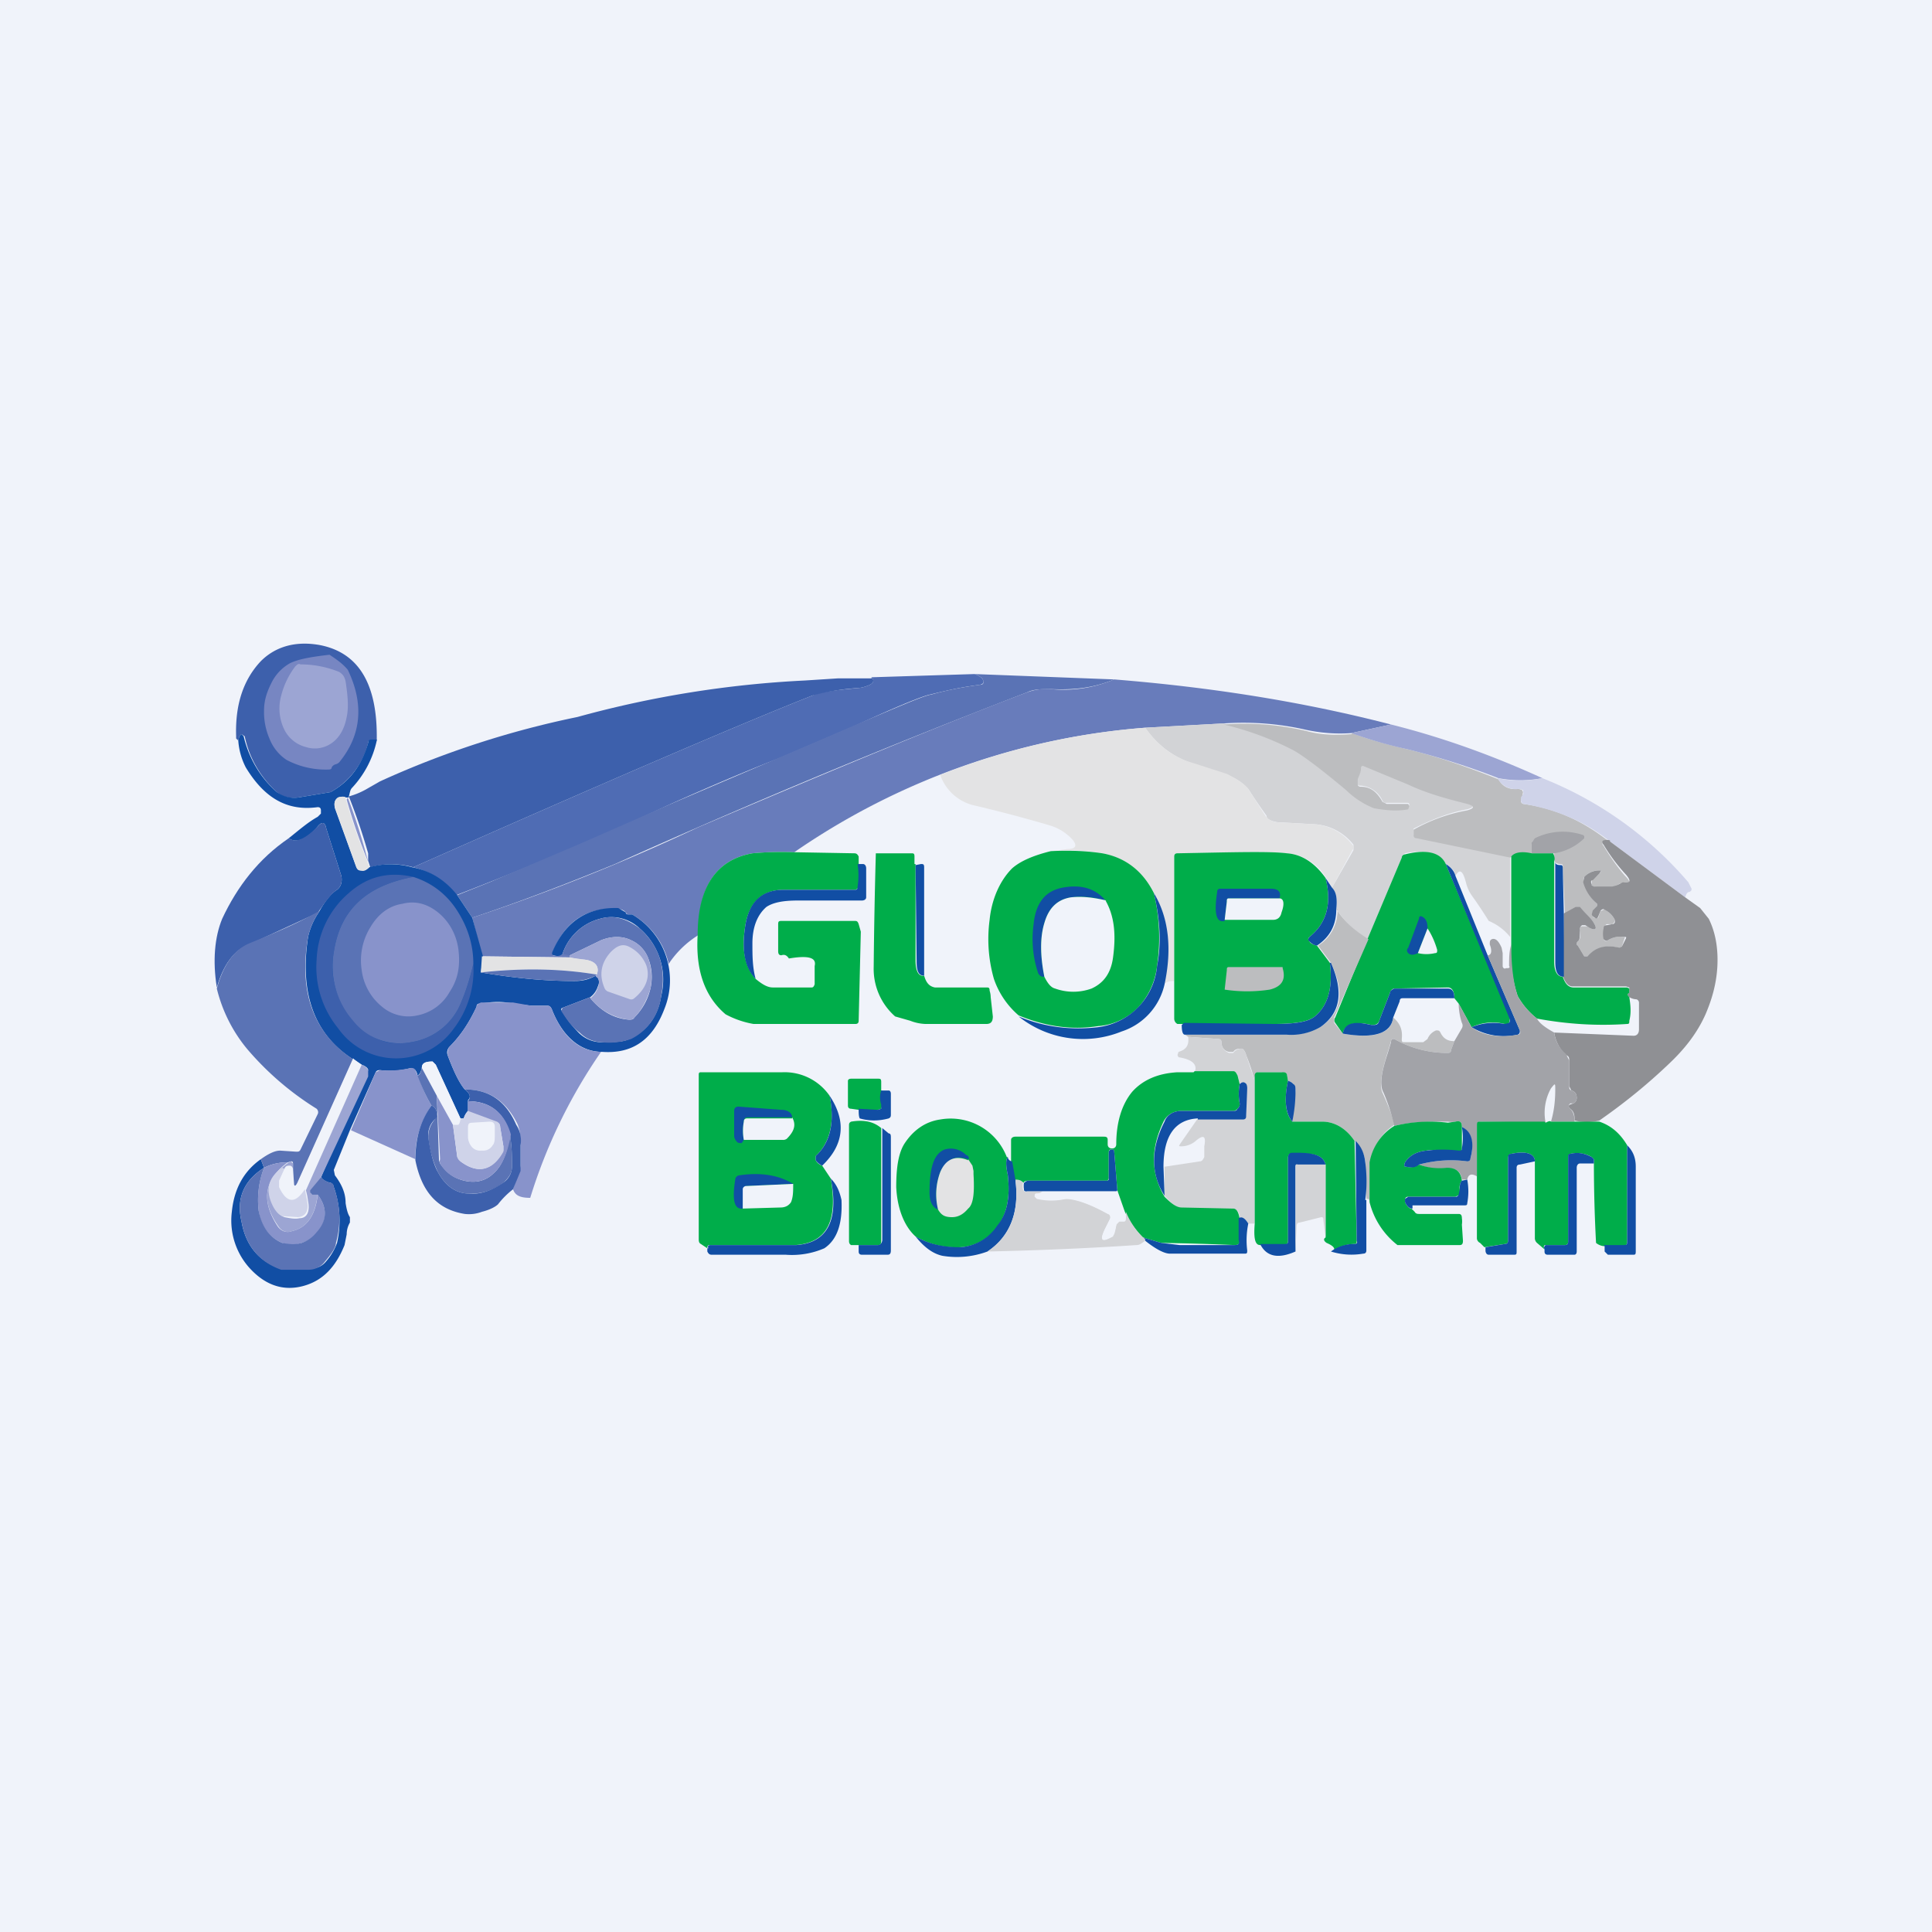 <!-- by TradingView --><svg width="18" height="18" viewBox="0 0 18 18" xmlns="http://www.w3.org/2000/svg"><path fill="#F0F3FA" d="M0 0h18v18H0z"/><path d="M3.51 6.9h-.05c-.02 0-.03 0-.03.02a.72.72 0 0 1-.35.46l-.3.05c-.08.01-.14 0-.2-.05a.96.96 0 0 1-.3-.52l-.03-.02-.02.02-.01.04-.02-.02v-.02c-.01-.3.07-.53.23-.7.14-.14.33-.19.55-.15.36.07.54.36.53.89Z" fill="#3D60AC"/><path d="M3.07 6.1c.06.04.12.08.17.14.15.31.13.6-.07.85a.07.07 0 0 1-.04.03.06.06 0 0 0-.04.03c0 .02-.02.02-.04.02a.78.78 0 0 1-.38-.09.42.42 0 0 1-.16-.2.62.62 0 0 1-.05-.26c0-.1.03-.18.07-.26.04-.08.1-.14.17-.18.08-.04.2-.06.37-.08Z" fill="#7786C2"/><path d="M3.22 6.35c.02.13.03.24.01.33-.02.11-.07.2-.15.25a.27.27 0 0 1-.23.03.31.31 0 0 1-.2-.16.45.45 0 0 1-.03-.32.76.76 0 0 1 .13-.27c.02-.02.03-.03.05-.02.14 0 .26.03.36.07.03.02.05.04.06.09Z" fill="#9CA5D3"/><path d="M9.08 6.28a.2.2 0 0 1 .07.04c.02.03.02.05-.02.06-.16.02-.3.05-.46.09-.06.01-.29.1-.7.29l-.7.3c-.21.08-.55.22-1.02.43a31.43 31.43 0 0 1-2 .85.72.72 0 0 0-.4-.26c1.87-.83 3.11-1.36 3.72-1.6.06-.03.2-.05.43-.07a.3.3 0 0 0 .08-.02c.06-.02.07-.05.04-.08l.96-.03Z" fill="#4F6CB4"/><path d="M10.38 6.33c-.19.08-.38.1-.59.09-.08 0-.16 0-.22.03a74.87 74.87 0 0 0-3.84 1.6c-.44.18-.88.35-1.33.5l-.14-.21.3-.12.87-.37.82-.36 1.03-.44.7-.3c.4-.17.63-.27.7-.28.14-.04.3-.07.45-.09.04 0 .04-.03.02-.06a.2.2 0 0 0-.07-.04l1.3.05Z" fill="#5A73B5"/><path d="M8.12 6.31c.03.03.02.06-.04.08a.3.3 0 0 1-.08.02 2.1 2.1 0 0 0-.43.07c-.61.24-1.85.77-3.72 1.6a.74.74 0 0 0-.4 0l-.02-.06v-.07a5.6 5.6 0 0 0-.18-.53.7.7 0 0 0 .15-.06l.14-.08a8.6 8.6 0 0 1 1.84-.6 9.74 9.74 0 0 1 2.12-.34l.31-.02h.31Z" fill="#3D60AC"/><path d="m12.96 6.75-.37.08c-.14.01-.28 0-.42-.03a2.63 2.63 0 0 0-.77-.06l-.73.04A6.65 6.65 0 0 0 7.4 7.94a3 3 0 0 0-.39.01c-.34.06-.51.32-.5.76a.9.9 0 0 0-.28.27.71.71 0 0 0-.34-.46h-.02c-.02 0-.03 0-.04-.02a.09.09 0 0 0-.07-.03c-.28-.02-.49.1-.61.4v.03c.04.01.06 0 .09-.01h.07v.03l-.82-.01-.09-.36a18.8 18.8 0 0 0 2.1-.84c1.36-.58 2.38-1 3.07-1.26a.52.52 0 0 1 .22-.03c.2.02.4-.01.59-.09.87.07 1.73.2 2.58.42Z" fill="#687CBB"/><path d="M11.4 6.74c.29.08.5.16.65.24.09.05.25.18.49.37.1.1.2.15.26.17.1.02.21.03.32 0l.01-.02c0-.01 0-.02-.02-.02h-.2s-.02 0-.03-.02a.24.24 0 0 0-.2-.14c-.02 0-.03 0-.03-.02v-.05a.26.26 0 0 0 .03-.1c0-.02 0-.03.03-.02l.4.17c.18.07.36.13.56.18.07.02.07.04 0 .06-.17.03-.34.1-.5.18v.05c0 .02.01.02.03.03l.87.18v.75a.5.5 0 0 0-.2-.15 4.21 4.21 0 0 0-.16-.24.36.36 0 0 1-.05-.11c-.03-.12-.06-.14-.1-.07 0-.04-.04-.08-.09-.11-.05-.1-.18-.14-.38-.1-.01.01-.03.02-.03.04l-.32.76a.96.96 0 0 1-.29-.28c.01-.1 0-.16-.04-.2l.2-.35v-.05a.5.5 0 0 0-.35-.19l-.36-.02c-.06-.01-.1-.03-.1-.06a4.83 4.83 0 0 1-.17-.25.48.48 0 0 0-.2-.13l-.3-.1a.86.86 0 0 1-.46-.34l.73-.04Z" fill="#D2D3D6"/><path d="M12.6 6.83c.12.05.3.1.51.15.21.05.5.14.85.28.04.07.1.1.19.09l.03.01.01.02-.01.05-.01.02c0 .02 0 .03.02.04.3.04.56.16.8.35a.1.1 0 0 0-.04 0c-.02 0-.03.02-.01.04.06.1.13.2.2.28.06.06.05.08-.02.07-.02 0-.04 0-.06.03a.06.06 0 0 1-.04.02 1.55 1.55 0 0 1-.18-.02l-.01-.01V8.2a.48.48 0 0 0 .07-.06c.02-.02.02-.03 0-.03-.06 0-.1.02-.14.06a.05.05 0 0 0 0 .05.4.4 0 0 0 .12.2v.02l-.04.04v.04c0 .02 0 .03.02.03h.03l.02-.06.04-.02c.03.02.06.04.09.09.01.02 0 .04-.02.05h-.05c-.02.01-.03.03-.03.05v.09c.01.02.02.02.04.01.05-.03.1-.04.16-.03.01 0 .01 0 0 0l-.03.09c0 .01-.02.02-.03.01-.12-.03-.21 0-.29.08h-.03l-.06-.1c-.02-.01-.01-.03 0-.04.02-.01.03-.05.02-.1 0-.02 0-.04.02-.04h.03c.03 0 .04.01.05.02.05.02.06 0 .03-.05a.96.96 0 0 0-.13-.14h-.04l-.1.05-.02-.43c0-.02 0-.03-.02-.03-.04 0-.06-.02-.06-.04v-.07c.1-.02.2-.06.28-.14V7.8l-.01-.01a.61.61 0 0 0-.45.03c-.02.01-.03.03-.03.05v.09c-.1-.02-.16 0-.2.03l-.87-.18c-.02 0-.03-.01-.03-.03v-.05c.16-.09.33-.15.5-.18.07-.02.07-.04 0-.06-.2-.05-.38-.1-.55-.18l-.41-.17c-.02-.01-.03 0-.03.02 0 .04-.02.07-.03.1v.05c0 .01.01.02.03.02.09 0 .15.05.2.14l.04.02h.2l.01.02-.01.03c-.1.02-.21.01-.32-.01a.79.79 0 0 1-.26-.17c-.24-.2-.4-.32-.49-.37a2.81 2.81 0 0 0-.65-.24c.26-.02.51 0 .77.06.14.04.28.04.42.03Z" fill="#BCBDBF"/><path d="M14.37 7.25a1.1 1.1 0 0 1-.41 0 6.94 6.94 0 0 0-.85-.27 4 4 0 0 1-.52-.15l.37-.08c.48.12.95.29 1.41.5Z" fill="#9CA5D3"/><path d="M10.67 6.78c.12.17.27.28.45.33l.31.1c.08.04.15.08.2.14l.14.22.02.03c.02.03.05.05.1.06l.37.02a.5.5 0 0 1 .34.19c.01.01.02.03 0 .05l-.19.35-.06-.1a.47.47 0 0 0-.36-.22c-.16-.02-.5-.01-1.02 0-.02 0-.03.01-.03.03v1.16c-.03 0-.06 0-.1.03.08-.33.05-.62-.09-.85a.67.67 0 0 0-.48-.37 1.75 1.75 0 0 0-.48-.02l.16-.02c.08 0 .09-.04.03-.1a.46.46 0 0 0-.2-.12 12.9 12.9 0 0 0-.72-.19.44.44 0 0 1-.3-.28c.61-.24 1.25-.39 1.91-.44Z" fill="#E3E3E4"/><path d="M3.51 6.9a.93.93 0 0 1-.23.44c-.02.02-.02.05-.03.08v.01h-.03c-.01-.01-.04-.01-.07 0-.03.02-.04.05-.03.1l.2.55c.01.02.02.03.04.03.03 0 .05 0 .08-.03a.74.74 0 0 1 .4 0c.16.03.3.11.42.26l.14.21.1.36-.02.15c.3.05.58.08.87.08.07 0 .13-.01.2-.05.03.02.04.06.02.1a.2.2 0 0 1-.07.1l-.26.1c-.01 0-.02.02 0 .03.04.08.1.15.15.2a.3.3 0 0 0 .2.09c.14 0 .23 0 .29-.04.15-.07.25-.2.28-.39a.63.63 0 0 0-.2-.63.38.38 0 0 0-.37-.09.5.5 0 0 0-.35.33c-.03.02-.05.02-.08.01-.02 0-.02-.02-.01-.04.12-.28.33-.41.61-.4l.07.04c0 .02.02.02.03.02h.03a.71.71 0 0 1 .3.88c-.11.29-.3.42-.58.4-.2 0-.37-.14-.47-.4-.01-.02-.02-.03-.04-.03h-.15l-.17-.02c-.09-.02-.19-.02-.3 0-.02 0-.04 0-.04.03-.07.15-.15.27-.25.37-.02.02-.03.05-.02.08.06.16.11.26.16.32.05.04.06.07.03.1v.1a.18.18 0 0 0-.04.07h-.03l-.23-.5-.03-.03c-.06 0-.1.01-.1.06-.01.04-.02.06-.04.07a.11.11 0 0 0-.02-.05l-.04-.02a.75.75 0 0 1-.29.02c-.01 0-.03 0-.04.02l-.24.54-.15.37.01.05c.06.08.1.16.1.26.01.06.02.1.04.13v.05a.22.22 0 0 0-.03.11l-.02.1c-.08.2-.2.33-.38.38-.18.05-.34 0-.48-.14a.66.66 0 0 1-.19-.55c.02-.2.1-.37.27-.49l.03.08c-.19.12-.26.29-.21.5.04.23.17.38.37.44h.26c.07 0 .12-.02.16-.07a.54.54 0 0 0 .1-.17.94.94 0 0 0-.03-.52.05.05 0 0 0-.03-.04.16.16 0 0 1-.09-.05 58.97 58.97 0 0 1 .44-1c0-.02-.03-.04-.06-.05l-.08-.05c-.36-.23-.5-.61-.42-1.14a.66.66 0 0 1 .1-.23c.06-.11.12-.18.17-.21.04-.03.05-.08.04-.13l-.14-.44c-.01-.06-.04-.07-.08-.02-.1.12-.2.16-.27.11.1-.08.18-.15.27-.2l.03-.03v-.03c0-.02-.01-.03-.03-.03-.29.04-.5-.09-.67-.37a.64.64 0 0 1-.07-.25l.01-.04.02-.02.02.02c.05.21.16.39.31.52.06.04.12.06.2.05l.3-.05c.18-.1.29-.25.35-.46 0-.02.01-.03.03-.03h.05Z" fill="#114EA4"/><path d="M14.37 7.25a3.47 3.47 0 0 1 1.36.97l.03.06c0 .01 0 .02-.02.03-.02 0-.03.02-.04.05l-.7-.52c-.25-.2-.52-.3-.8-.35-.02 0-.03-.02-.03-.04v-.02c.02-.03.03-.04.02-.05v-.02l-.04-.01c-.08.01-.15-.02-.2-.1.14.03.28.03.42 0Z" fill="#CFD3E9"/><path d="M3.22 7.44a5.3 5.3 0 0 0 .2.58l.02.06c-.03.03-.05.04-.08.03-.02 0-.03-.01-.04-.03l-.2-.56c-.01-.04 0-.07.03-.09.03-.01.06-.01.07 0Z" fill="#E3E3E4"/><path d="M3.24 7.43a5.6 5.6 0 0 1 .19.6 5.3 5.3 0 0 1-.2-.58l.01-.02Z" fill="#8893CB"/><path d="m2.97 8.5-.65.3c-.14.05-.24.19-.3.4-.04-.25-.02-.47.05-.64.14-.3.34-.56.62-.75.07.05.16 0 .27-.11.04-.05.07-.04.08.02l.14.44c.01.05 0 .1-.04.13-.05.03-.1.1-.17.2Z" fill="#3D60AC"/><path d="M14.48 7.95h-.21v-.1l.03-.04c.14-.07.3-.08.45-.03l.01.01v.02a.51.51 0 0 1-.28.14Z" fill="#A2A3A8"/><path d="m15 7.84.7.52.14.1.08.1c.06.12.09.27.08.45-.01.16-.05.3-.11.44-.08.18-.2.33-.35.47-.2.19-.41.36-.64.52a.48.48 0 0 1-.23 0c0-.04 0-.08-.04-.11-.02-.02-.02-.03 0-.04l.03-.01c.02-.01.03-.03.03-.05 0-.03-.01-.06-.05-.07l-.02-.04v-.24c0-.02 0-.04-.03-.05a.36.36 0 0 1-.11-.21l.74.03c.03 0 .05-.02.05-.06v-.25c0-.01-.01-.03-.03-.03a.13.13 0 0 1-.06-.02c-.02-.02-.02-.03 0-.04V9.2l-.03-.01h-.5c-.04 0-.07-.04-.09-.1l.01-.58.11-.06h.04c.05.06.1.1.13.15.03.05.02.07-.03.05l-.05-.03h-.03a.04.04 0 0 0-.02.04c0 .06 0 .1-.02.11-.01.01-.02.03 0 .04l.06.1h.03c.08-.09.17-.11.3-.08l.02-.01.04-.08v-.01c-.07-.01-.12 0-.17.03-.02.01-.03 0-.04-.01a.24.24 0 0 1 0-.1c0-.01 0-.03.03-.03l.05-.01c.03 0 .03-.03.02-.05-.03-.05-.06-.07-.1-.09 0 0-.02 0-.03.02l-.02.05c-.01.02-.02.02-.03.01a.05.05 0 0 1-.03-.03l.01-.04.04-.04v-.02a.4.4 0 0 1-.13-.2l.01-.05a.19.19 0 0 1 .14-.06c.02 0 .02 0 0 .03l-.06.06c-.02 0-.02.02-.01.04v.01l.02.01h.17l.04-.01.06-.03c.07.01.08-.01.03-.07a1.65 1.65 0 0 1-.21-.28c-.02-.02-.01-.04 0-.04a.1.1 0 0 1 .06 0Z" fill="#8F9094"/><path d="m7.4 7.94.56.01c.02 0 .03.01.04.03v.28c-.01.02-.02.03-.04.03H7.3c-.2 0-.33.12-.36.36-.03.2 0 .36.1.47.06.05.11.08.16.08h.36c.01 0 .02 0 .03-.03V9c.02-.08-.06-.1-.24-.07-.02-.03-.04-.04-.07-.03-.02 0-.03-.01-.03-.04v-.24c0-.03 0-.04.03-.04h.68c.02 0 .03 0 .04.03l.02.07-.02.83c0 .02-.01.03-.03.03h-.95a.86.86 0 0 1-.26-.09c-.2-.17-.28-.42-.26-.74 0-.44.17-.7.51-.76a3 3 0 0 1 .39-.01ZM9.79 7.93c.19-.01.35 0 .48.02.22.04.38.17.48.37.06.25.06.48.03.68a.68.68 0 0 1-.18.39c-.1.1-.23.16-.37.17-.25.04-.5 0-.74-.1a.78.78 0 0 1-.23-.34 1.35 1.35 0 0 1-.04-.55c.02-.2.1-.37.21-.48.08-.07.2-.12.36-.16ZM8.53 8.05v.9c0 .1.03.15.08.14.02.07.05.1.1.11h.48c.02 0 .03 0 .03.03a.2.2 0 0 1 .01.06l.02.18c0 .05-.02.07-.06.07h-.57a.43.43 0 0 1-.14-.03l-.14-.04a.59.59 0 0 1-.2-.46 57.28 57.28 0 0 1 .02-1.06h.33c.02 0 .03 0 .03.03v.07ZM12.35 8.18c.06.24.01.42-.15.55-.01.01-.02.02 0 .04.01.02.03.03.07.04l.12.16c.03.24-.02.4-.14.5-.06.05-.19.07-.38.07a84.98 84.98 0 0 1-.9 0c-.02-.01-.03-.03-.03-.05V7.98c0-.02.01-.03.03-.03.52-.01.86-.02 1.02 0 .14.01.26.09.36.23ZM13.47 8.05l.6 1.43-.01.05c-.01.01-.02.02-.04.01a.47.47 0 0 0-.31.03l-.12-.22-.04-.05c0-.06-.02-.1-.06-.1l-.5.01a.05.05 0 0 0-.04.04l-.1.26c-.01.03-.03.04-.07.04-.16-.04-.25-.01-.27.08l-.07-.1a.04.04 0 0 1 0-.05l.3-.73.32-.76c0-.02.02-.03.03-.03.2-.05.33-.02.38.09ZM14.27 7.95h.2c.01.02.02.05.01.07v.94c0 .09.03.14.08.14.02.06.05.1.1.1h.5l.02.01v.04c-.02.01-.02.02 0 .04.01.07.02.14 0 .22 0 .02 0 .03-.02.03-.29.02-.57 0-.84-.05a.7.7 0 0 1-.18-.21 1.23 1.23 0 0 1-.06-.48V7.98c.03-.04.1-.05.19-.03Z" fill="#00AD4A"/><path d="M14.57 8.52v.58c-.06 0-.08-.05-.08-.14v-.94c0 .02 0 .04.05.04.01 0 .02 0 .02.03l.01.43ZM8 8.05h.04c.02 0 .03.02.03.04v.27c0 .02-.02.03-.04.03h-.6c-.14 0-.23.02-.29.06-.08.07-.13.18-.13.34 0 .11 0 .22.03.33-.1-.1-.13-.26-.1-.47.03-.24.15-.36.36-.36h.66c.02 0 .03 0 .03-.03a.69.69 0 0 0 0-.21ZM8.61 9.09c-.05 0-.07-.04-.07-.13l-.01-.9.05-.01c.02 0 .03 0 .03.03v1ZM13.56 8.16l.3.74.3.7c0 .02 0 .03-.02.04a.59.59 0 0 1-.43-.07c.1-.04.2-.05.31-.03l.04-.01a.05.05 0 0 0 0-.05l-.59-1.43c.05.03.08.07.09.11Z" fill="#114EA4"/><path d="M3.85 8.17c-.43.08-.68.3-.74.7-.04.23.02.44.18.63.15.18.32.25.54.21a.6.6 0 0 0 .47-.38c.03-.07.07-.18.11-.35a.9.9 0 0 1-.18.6.66.66 0 0 1-1.08 0 .9.9 0 0 1-.2-.64.86.86 0 0 1 .3-.62c.18-.16.38-.2.6-.15Z" fill="#3D60AC"/><path d="M3.85 8.17c.16.05.3.15.4.3.1.15.16.32.16.51-.04.17-.08.28-.11.35a.6.6 0 0 1-.47.38.55.55 0 0 1-.54-.2.77.77 0 0 1-.18-.64c.06-.4.31-.62.74-.7Z" fill="#5A73B5"/><path d="M12.41 8.27c.04.04.05.1.04.2 0 .15-.06.26-.18.34a.11.11 0 0 1-.07-.04c-.02-.01-.01-.03 0-.04.16-.13.21-.31.15-.55l.06.09ZM10.3 8.39a.78.78 0 0 0-.32-.03c-.13.02-.21.1-.25.24-.04.13-.04.3 0 .5h-.02a.06.06 0 0 1-.04-.04 1 1 0 0 1-.04-.45c.02-.2.11-.31.27-.34.16-.03.3 0 .4.12ZM11.92 8.37h-.47c-.01 0-.02 0-.02.03l-.02.18c-.08.02-.1-.07-.07-.27 0-.02.01-.03.03-.03h.47c.07 0 .1.03.08.09ZM10.75 8.32c.14.23.17.52.1.85a.6.6 0 0 1-.4.44.96.96 0 0 1-.96-.14c.24.1.49.13.74.1a.63.63 0 0 0 .55-.57c.04-.2.03-.43-.03-.68Z" fill="#114EA4"/><path d="M10.3 8.39c.08.14.1.31.07.53-.02.15-.09.24-.2.29a.5.5 0 0 1-.34 0c-.04-.01-.07-.05-.1-.11-.04-.2-.04-.37 0-.5.04-.14.12-.22.25-.24.1-.01.2 0 .33.03ZM11.92 8.37c.04 0 .05.05.02.13-.01.05-.04.07-.08.07h-.45l.02-.17c0-.02 0-.03.02-.03h.47Z" fill="#F0F3FA"/><path d="M3.56 9.38a.52.52 0 0 1-.19-.34.59.59 0 0 1 .08-.4c.07-.12.17-.2.3-.22.12-.03.23 0 .33.08s.17.2.19.34c.02.15 0 .28-.08.4a.44.44 0 0 1-.3.22.38.38 0 0 1-.33-.08Z" fill="#8893CB"/><path d="M12.45 8.47c.07.11.17.2.3.28l-.32.73v.05l.08.1c.3.05.45 0 .47-.15.06.05.09.11.08.2 0 .02 0 .03.02.03h.18l.04-.03a.14.14 0 0 1 .08-.08c.02 0 .03 0 .04.02.03.06.07.08.13.08l-.03.08c0 .02-.01.03-.03.03a1 1 0 0 1-.5-.13c-.02 0-.03 0-.03.02l-.03.1c-.06.19-.08.31-.05.38.06.13.1.24.11.3a.5.5 0 0 0-.22.35v.37l-.02-.03h-.02l-.01-.35a.32.32 0 0 0-.1-.19c-.08-.12-.19-.18-.3-.18h-.28l.03-.29c0-.03 0-.05-.02-.06a.1.1 0 0 0-.05-.03l-.01-.06-.05-.02h-.23l-.02.04v.04a1.85 1.85 0 0 0-.08-.24c-.01-.04-.03-.06-.04-.06-.03 0-.06 0-.08.03h-.04c-.05-.01-.07-.05-.07-.09 0-.02-.01-.03-.03-.03l-.28-.02-.03-.02H12c.13 0 .23-.03.3-.07.2-.13.23-.33.1-.6l-.12-.16a.38.38 0 0 0 .18-.34Z" fill="#BCBDBF"/><path d="M2.97 8.5a.66.66 0 0 0-.1.23c-.09.53.06.9.42 1.14l-.52 1.16c-.02.04-.03.03-.03 0l-.01-.13v-.06c0-.02-.01-.02-.02-.02l-.03.01a.46.46 0 0 0-.22.05l-.03-.08c.07-.05.13-.08.18-.08l.15.01c.02 0 .03 0 .04-.02l.16-.33c.01-.02 0-.04-.01-.05a2.76 2.76 0 0 1-.65-.56 1.4 1.4 0 0 1-.28-.56c.06-.22.16-.36.3-.42.22-.09.44-.18.65-.3ZM5.5 9.3c.1.12.22.19.36.2.02 0 .04 0 .05-.02a.56.56 0 0 0 .15-.27.48.48 0 0 0-.02-.28.3.3 0 0 0-.16-.17c-.08-.04-.18-.04-.28 0l-.29.14-.07-.01a.5.5 0 0 1 .35-.33c.13-.04.25 0 .37.09.18.16.25.37.2.63a.51.51 0 0 1-.28.4.64.64 0 0 1-.28.03.3.3 0 0 1-.2-.09c-.07-.05-.12-.12-.17-.2l.01-.03.26-.1Z" fill="#5A73B5"/><path d="m13.3 8.65-.09.23c-.04.02-.07.02-.09 0-.01-.01-.02-.03 0-.05l.1-.27c0-.02.01-.03.03-.02.04.02.05.06.05.11Z" fill="#114EA4"/><path d="M13.3 8.65c.04.06.07.13.09.2 0 .02 0 .03-.02.03a.35.35 0 0 1-.16 0l.09-.23Z" fill="#F0F3FA"/><path d="M5.5 9.3a.2.2 0 0 0 .07-.1c.02-.05.01-.09-.02-.1l.01-.02c.03-.08-.02-.13-.12-.14a.59.59 0 0 1-.13-.02V8.9l.29-.14c.1-.04.2-.04.28 0 .07.03.13.09.16.17.03.09.04.18.02.28-.03.1-.08.2-.15.27a.05.05 0 0 1-.05.02.54.54 0 0 1-.36-.2Z" fill="#9CA5D3"/><path d="M14.08 8.8c0 .2.02.36.06.48a.7.7 0 0 0 .18.21c.02.04.07.08.16.13.01.08.05.15.11.2l.03.06v.24c0 .02 0 .03.02.04.04.01.05.04.05.07 0 .02-.01.04-.03.05h-.03c-.02.02-.02.03 0 .05.03.03.04.07.04.12h-.22c.03-.1.04-.2.04-.3 0-.06 0-.06-.04-.01a.47.47 0 0 0-.05.32l-.6-.01c-.03 0-.04.01-.04.04v.47c-.05-.03-.08-.02-.09.03h-.05c-.01-.08-.06-.11-.14-.1a.56.56 0 0 1-.26-.04c.15-.04.3-.05.45-.03.02 0 .03-.01.03-.03.04-.15 0-.25-.08-.29 0-.05-.02-.06-.06-.05a.22.22 0 0 1-.07 0c-.17 0-.34 0-.5.04a1.7 1.7 0 0 0-.1-.31c-.04-.07-.02-.19.04-.37l.03-.1c0-.03.01-.03.03-.03a1 1 0 0 0 .5.13c.02 0 .03-.01.03-.03l.03-.08.07-.12a.05.05 0 0 0 0-.05.61.61 0 0 1-.03-.18l.12.22c.11.08.26.1.43.07.02 0 .03-.02.02-.04l-.3-.7c.04 0 .04-.05.02-.1 0-.03 0-.04.02-.05.03-.01.06.01.09.08l.01.05V9c0 .02.02.03.03.02h.02c.01 0 .02-.01.01-.02 0-.07 0-.14.02-.2Z" fill="#A2A3A8"/><path d="M5.63 9.2c-.05-.12-.03-.23.06-.33.06-.06.11-.08.17-.05.08.04.13.1.16.17.04.11 0 .22-.11.31a.04.04 0 0 1-.04.01l-.2-.07a.06.06 0 0 1-.04-.04Z" fill="#CFD3E9"/><path d="m5.3 8.92.14.02c.1.01.15.06.12.14a3.78 3.78 0 0 0-1.08-.02l.01-.15.82.01Z" fill="#E3E3E4"/><path d="M12.4 8.97c.12.27.09.47-.1.6a.54.54 0 0 1-.31.07h-.95c-.02 0-.03-.03-.03-.09l.02-.02.84.01c.2 0 .32-.02.38-.07.12-.1.17-.26.14-.5Z" fill="#114EA4"/><path d="M11.95 9.02c.03.1 0 .17-.12.2a1.4 1.4 0 0 1-.42 0l.02-.18c0-.02 0-.03.02-.03h.5Z" fill="#BCBDBF"/><path d="m5.56 9.08-.01.01a.46.46 0 0 1-.2.05c-.29 0-.57-.03-.87-.08.36-.04.72-.04 1.08.02Z" fill="#5A73B5"/><path d="M13.55 9.3h-.48c-.01 0-.03 0-.03.03l-.06.15c-.02.15-.18.2-.47.15.02-.1.1-.12.27-.08.04 0 .06 0 .07-.04l.1-.26c0-.02.02-.03.04-.04h.5c.04 0 .06.03.06.09Z" fill="#114EA4"/><path d="M5.6 9.8a4.94 4.94 0 0 0-.66 1.36c-.09 0-.14-.02-.16-.08l.06-.17.01-.05v-.19c0-.06 0-.13-.03-.2-.11-.22-.27-.32-.49-.32-.05-.06-.1-.16-.16-.32 0-.03 0-.06.02-.08.1-.1.18-.22.25-.37 0-.02.02-.03.04-.04h.3l.17.03h.15c.02 0 .03.01.04.03.1.26.26.4.47.4Z" fill="#8893CB"/><path d="M11.69 10.07v1.33h-.06c-.03-.05-.06-.07-.08-.04 0-.07-.03-.1-.06-.1h-.48c-.05-.01-.1-.05-.16-.12v-.27l.33-.05c.02 0 .03-.02.04-.04v-.1c.02-.1-.01-.11-.08-.05a.21.21 0 0 1-.13.05c-.03 0-.03 0-.01-.03l.16-.23h.42c.02 0 .02 0 .03-.02a3.48 3.48 0 0 0 0-.31h-.06l-.02-.07c0-.02-.02-.03-.04-.03h-.36c.03-.07-.02-.12-.15-.14l-.01-.02.01-.03c.07-.02.1-.06.09-.14l.28.02c.02 0 .03.01.03.03 0 .04.02.08.07.1h.04c.02-.03.05-.04.08-.04.01 0 .03.02.04.06l.08.24Z" fill="#D2D3D6"/><path d="m3.3 9.87.07.05-.52 1.17c-.09.14-.17.13-.23-.02V11l.03-.12c.01-.02.03-.03.05-.03l.03.04v.13c.01.03.02.04.04 0l.52-1.16ZM4.29 10.41c0 .04 0 .06-.02.06 0 .02-.03.02-.05.01l-.15-.27-.14-.26c0-.05.04-.06.1-.06l.03.03.23.5Z" fill="#F0F3FA"/><path d="m3 10.97-.1.12v.03h.06c-.02.2-.1.32-.24.35-.05.02-.1 0-.13-.05-.16-.23-.13-.43.1-.59l.02-.01.02.02v.06c0-.03-.02-.04-.03-.04-.02 0-.04 0-.05.03-.13.08-.17.2-.1.33.02.07.05.1.1.12.05.01.1.02.14.01.07 0 .1-.06.08-.16a.63.63 0 0 0-.02-.1l.52-1.17c.03.01.05.03.06.05v.06l-.44.94Z" fill="#9CA5D3"/><path d="M3.9 10.02c.02.08.06.18.12.28a.83.83 0 0 0-.15.5l-.6-.27.23-.54.04-.02c.1.01.2 0 .29-.02.01 0 .03 0 .04.02l.02.05Z" fill="#8893CB"/><path d="m4.07 10.21.02.6.01.03c.05.07.1.12.19.15.12.04.23.02.31-.06.08-.07.13-.2.15-.36.02.11.02.21.02.3 0 .06-.03.1-.07.14a.48.48 0 0 1-.33.11c-.12 0-.22-.07-.29-.2a.95.95 0 0 1-.09-.33c0-.06.02-.11.06-.16a.07.07 0 0 0 .02-.05c0-.04-.02-.07-.05-.08-.06-.1-.1-.2-.13-.28.02 0 .03-.03.04-.07l.14.26Z" fill="#5A73B5"/><path d="M7.73 10.21c.05.25 0 .44-.13.56v.04c.01.02.03.04.06.05l.08.12c.07.4-.04.6-.33.62h-.79c-.02 0-.03 0-.03.03l-.06-.04c-.02-.01-.02-.03-.02-.05v-1.52c0-.02 0-.03.02-.03h.76a.51.51 0 0 1 .44.22ZM11.13 9.98h.36c.02 0 .03.02.04.04l.02.08a.46.46 0 0 0 0 .18c0 .02 0 .03-.02.05a.05.05 0 0 1-.04.02h-.48c-.08 0-.14.04-.17.1-.12.25-.12.48.01.7.06.06.11.1.16.1l.48.01c.03 0 .05.03.06.1a.67.67 0 0 0 0 .19c0 .04-.01.05-.05.05a22.55 22.55 0 0 0-.68-.02l-.17-.05a.82.82 0 0 1-.17-.24l-.07-.2-.03-.37-.01-.01h-.01c-.02 0-.03 0-.03.03v.24l-.01.02h-.75l-.03.01v.01C9.51 11 9.5 11 9.45 11l-.03-.17v-.21c0-.02.02-.03.04-.03h.82c.02 0 .04 0 .04.03v.04c0 .03.02.04.04.04.03 0 .04-.02.04-.04 0-.2.05-.37.15-.49.1-.11.24-.17.42-.18h.15ZM12 10.07c-.04.19-.02.31.04.38h.28c.11 0 .22.06.3.18l.02.93c0 .02 0 .03-.02.03a.36.36 0 0 0-.21.07c.04-.02.02-.05-.05-.08-.03-.02-.03-.04-.01-.05v-.68c-.02-.08-.1-.11-.26-.1h-.05c-.03 0-.04.01-.04.04v.77c0 .02-.01.04-.04.04h-.22c-.05 0-.06-.07-.05-.2v-1.37c0-.02 0-.03.02-.04h.23c.03 0 .04 0 .05.02l.01.06ZM8.22 10.16a.2.2 0 0 0 0 .13l-.01.04-.03.01H8l-.07-.01c-.02 0-.03-.01-.03-.03v-.23c0-.01.01-.02.03-.02h.25c.02 0 .03 0 .03.03v.08Z" fill="#00AD4A"/><path d="M12.04 10.45c-.06-.07-.08-.2-.04-.38a.1.1 0 0 1 .05.03c.02.01.02.03.02.06 0 .1-.01.19-.03.29ZM11.16 10.42c-.21.01-.32.16-.32.45l.01.27c-.13-.2-.13-.44 0-.69.02-.06.08-.1.16-.1h.48c.02 0 .03 0 .04-.02a.06.06 0 0 0 .02-.05.47.47 0 0 1 0-.18c.02-.02.04-.02.05-.01.01 0 .02.02.02.05l-.01.26c0 .02-.01.03-.03.03h-.42Z" fill="#114EA4"/><path d="M4.78 11.08a.78.78 0 0 0-.14.14c-.02.02-.07.05-.15.07a.34.34 0 0 1-.16.02c-.25-.04-.4-.2-.46-.5 0-.19.04-.36.15-.51.03.01.05.04.05.08 0 .02 0 .04-.02.05a.2.2 0 0 0-.06.16c.02.15.05.26.09.33.07.13.17.2.29.2.11.01.22-.03.33-.11a.18.18 0 0 0 .07-.14c0-.09 0-.19-.02-.3-.05-.2-.18-.31-.39-.31.03-.04.02-.07-.03-.11.22 0 .38.1.48.33.04.06.05.13.04.19V10.91l-.07.17Z" fill="#3D60AC"/><path d="m8 10.33.18.01.03-.01v-.04a.2.2 0 0 1 0-.13h.07c.01 0 .02.01.02.03v.19c0 .02 0 .03-.02.04-.11.03-.2.02-.27 0C8 10.4 8 10.37 8 10.32Z" fill="#114EA4"/><path d="m4.22 10.48.04.3.03.04c.16.12.3.09.4-.1v-.04l-.03-.18c0-.02-.01-.04-.03-.04l-.27-.1v-.1c.2 0 .34.1.4.31-.03.17-.08.29-.16.36-.08.08-.19.1-.31.06a.32.32 0 0 1-.19-.15.07.07 0 0 1 0-.04l-.03-.59.15.27Z" fill="#8893CB"/><path d="M7.73 10.21c.16.24.13.46-.07.65a.15.15 0 0 1-.06-.05v-.04c.13-.12.18-.3.13-.56ZM7.38 10.41h-.42c-.02 0-.03.02-.03.04a.46.46 0 0 0 0 .17l-.02.03c-.02 0-.04 0-.05-.02a.07.07 0 0 1-.02-.05v-.23c0-.02.01-.04.04-.04l.4.03c.06 0 .1.03.1.07Z" fill="#114EA4"/><path d="M4.22 10.48h.05c.01-.01.02-.03.02-.07v.02l.03-.01a.18.18 0 0 1 .04-.07l.27.1c.02.01.03.03.03.05l.03.18v.05c-.1.18-.24.21-.4.09a.06.06 0 0 1-.03-.05l-.04-.29Z" fill="#CFD3E9"/><path d="M9.39 10.78c-.02.02-.02.08 0 .17.02.19 0 .35-.1.48a.45.45 0 0 1-.34.19.75.75 0 0 1-.42-.1c-.1-.09-.17-.25-.18-.46 0-.18.02-.32.08-.41.08-.12.19-.2.33-.22a.56.56 0 0 1 .62.35Z" fill="#00AD4A"/><path d="M7.38 10.41c.04.07.02.13-.05.2a.06.06 0 0 1-.04.01h-.36a.46.46 0 0 1 0-.17c0-.02.01-.03.03-.03h.42ZM4.56 10.45c.03 0 .05.01.05.05v.07c0 .04 0 .08-.02.1a.1.1 0 0 1-.09.05h-.02a.1.1 0 0 1-.08-.03.15.15 0 0 1-.04-.1v-.07c0-.04 0-.06.04-.06l.16-.01Z" fill="#F0F3FA"/><path d="M8.21 10.51v1.04c0 .03 0 .05-.03.05h-.25c-.02-.01-.02-.03-.02-.04v-1.07c0-.02 0-.03.02-.04.12-.02.21 0 .28.06ZM13.62 10.5v.2c0 .02-.01.03-.03.03h-.05c-.11-.02-.2-.02-.25-.01-.1.01-.16.05-.2.11-.01.03-.01.04.01.04.05.01.09 0 .12-.02.08.03.17.04.26.03.08 0 .13.03.14.12a.1.1 0 0 0-.02.08v.05l-.04.02h-.44c-.01 0-.02 0-.03.02v.03c.02.04.04.06.06.06l.03.03c.01.02.03.02.04.02h.37c.02 0 .03.01.03.04a.2.2 0 0 1 0 .06l.01.15c0 .03-.01.04-.03.04h-.58a.73.73 0 0 1-.26-.4v-.37a.5.5 0 0 1 .23-.34c.16-.04.33-.05.5-.03l.07-.01c.04-.01.06 0 .06.05ZM14.4 10.46c.02-.01.04-.02.05-.01h.45c.12.04.2.12.26.22v.9c0 .02-.01.04-.04.04h-.18a.14.14 0 0 1-.07-.03 14.07 14.07 0 0 1-.02-.73v-.05l-.02-.02a.28.28 0 0 0-.2-.03c-.01 0-.02.01-.02.04v.78c0 .02-.01.03-.03.03h-.18c-.02 0-.02.02-.01.04l-.07-.06a.06.06 0 0 1-.02-.04v-.72c0-.07-.08-.1-.22-.07-.02 0-.03.02-.03.04v.77c0 .02-.01.03-.03.03l-.19.03-.04-.04a.05.05 0 0 1-.03-.04V10.49c0-.03 0-.04.03-.04h.6Z" fill="#00AD4A"/><path d="M13.22 10.85c-.03.03-.07.03-.12.02-.02 0-.02-.01-.01-.04.04-.06.1-.1.2-.11a1.22 1.22 0 0 1 .3 0c.02 0 .03 0 .03-.02a.56.56 0 0 0 0-.2c.09.04.12.14.08.29 0 .02-.01.03-.03.03-.15-.02-.3-.01-.45.03ZM8 11.6h.18c.02 0 .04-.02.04-.05v-1.04l.06.05c.02 0 .02.02.02.04v1.05c0 .03-.01.04-.03.04h-.24c-.02 0-.03-.01-.03-.03v-.06ZM12.73 11.18v.47c0 .02-.01.03-.03.03a.64.64 0 0 1-.3-.02.36.36 0 0 1 .22-.07c.02 0 .03-.01.02-.03l-.01-.93c.05.05.08.11.09.2.01.08.02.2 0 .35ZM14.94 11.6h.18c.03 0 .04 0 .04-.03v-.9c.05.05.08.11.08.2v.78c0 .03 0 .04-.02.04h-.24l-.03-.03v-.05ZM9.02 10.8c-.12-.04-.2 0-.26.12a.59.59 0 0 0-.02.35c-.05-.02-.08-.07-.08-.16 0-.23.04-.36.14-.4a.2.2 0 0 1 .2.05c.03.01.03.03.02.05ZM10.4 11.1h-.83c-.02 0-.03 0-.03-.02a.2.2 0 0 1 0-.06l.03-.02h.75l.01-.01v-.25c0-.02.01-.03.03-.03h.01l.01.01.03.37ZM12.35 10.85h-.26c-.02 0-.02 0-.02.03v.78c-.16.07-.27.05-.33-.07h.22c.03 0 .04 0 .04-.03v-.77c0-.03.01-.05.04-.05h.05c.16 0 .24.03.26.11ZM14.3 10.82l-.14.03c-.02 0-.03.01-.03.03v.78c0 .02 0 .03-.02.03h-.24c-.02 0-.03-.02-.03-.04v-.03l.18-.03c.02 0 .03-.01.03-.03v-.77c0-.02 0-.04.03-.04.14-.03.22 0 .22.07ZM14.85 10.84h-.13c-.02 0-.03.02-.03.04v.78c0 .02-.01.03-.02.03h-.25c-.02 0-.03-.01-.03-.03v-.02c-.01-.02 0-.03.01-.04h.18c.02 0 .03-.01.03-.03v-.78c0-.03 0-.04.02-.04.08-.02.14 0 .2.03l.02.02v.04Z" fill="#114EA4"/><path d="m9.02 10.8.04.06.01.05v.03c.01.17 0 .28-.05.32-.05.06-.1.08-.15.08-.07 0-.1-.02-.13-.07a.59.59 0 0 1 .02-.35c.05-.12.14-.16.26-.11Z" fill="#E3E3E4"/><path d="M9.39 10.78c0 .02.02.04.04.04l.03.17c.04.3-.05.53-.26.67a.82.82 0 0 1-.42.04c-.09-.02-.17-.08-.25-.18.14.08.28.1.42.1a.45.45 0 0 0 .34-.2c.1-.12.12-.28.1-.47-.02-.09-.02-.15 0-.17Z" fill="#114EA4"/><path d="M2.68 10.83c-.22.16-.25.36-.09.6.03.04.08.06.13.04.14-.03.22-.15.24-.34.09.12.09.24 0 .35a.3.3 0 0 1-.15.1.26.26 0 0 1-.18 0c-.12-.05-.2-.15-.22-.3a.84.84 0 0 1 .05-.4.46.46 0 0 1 .22-.05Z" fill="#8893CB"/><path d="M12.35 10.85v.68l-.02-.16c0-.02 0-.03-.02-.03l-.2.05c-.02 0-.03.01-.03.04l-.01.23v-.78c0-.02 0-.04.02-.03h.26Z" fill="#D2D3D6"/><path d="M2.46 10.88a.84.84 0 0 0-.05.4c.03.15.1.25.22.3.06.01.11.02.18 0a.3.3 0 0 0 .14-.1c.1-.11.1-.23.01-.35h-.05l-.02-.02v-.02l.1-.12c.02.02.05.04.09.05.02 0 .03.02.03.04.06.16.07.34.02.52 0 .04-.04.1-.1.17a.19.19 0 0 1-.15.08h-.26c-.2-.07-.33-.22-.37-.45-.05-.21.02-.38.21-.5Z" fill="#5A73B5"/><path d="M2.65 10.89 2.6 11v.06c.07.15.15.16.24.02l.02.1c.02.1-.01.15-.08.16l-.15-.01c-.04-.02-.07-.05-.1-.12-.06-.14-.02-.25.1-.33Z" fill="#CFD3E9"/><path d="m7.39 11.03-.44.02c-.01 0-.02.01-.02.03l-.01.18c-.08.01-.1-.08-.07-.27 0-.02.02-.04.04-.04.2-.03.37 0 .5.08ZM6.6 11.63c-.01-.02 0-.03.02-.03h.8c.28-.02.4-.22.32-.62.05.05.08.11.1.2.01.22-.04.37-.16.45a.76.76 0 0 1-.36.06h-.69c-.02 0-.03-.01-.04-.03v-.03Z" fill="#114EA4"/><path d="M9.53 11.02a.2.2 0 0 0 0 .06c.01.02.02.03.04.02h.14a.07.07 0 0 1-.05.02c-.02 0-.02.01-.02.03l.02.01a.6.6 0 0 0 .26.01c.09 0 .22.04.4.14.03.01.03.03.02.05l-.04.08c-.06.12-.04.14.07.08l.03-.1c0-.03.02-.04.03-.04h.04c.01 0 .02 0 .02-.03v-.06c.04.1.1.18.16.24.02 0 .02.02.02.03-.03.02-.05.04-.08.04-.45.03-.92.05-1.39.06.21-.14.3-.36.26-.67.04 0 .06.01.07.03Z" fill="#D2D3D6"/><path d="M13.67 10.99a.6.6 0 0 1 0 .22c0 .02-.01.02-.03.02h-.48v.03c-.03 0-.05-.02-.07-.06v-.03l.03-.02h.44c.01 0 .02 0 .03-.02l.01-.05c0-.03 0-.06.02-.08l.05-.01Z" fill="#114EA4"/><path d="M7.39 11.03c0 .07 0 .12-.02.17-.02.03-.05.05-.1.05l-.35.01v-.18c0-.02.02-.03.03-.03l.44-.02ZM10.4 11.1l.08.2v.05c.01.02 0 .03-.01.03h-.04l-.03.03c-.01.07-.02.1-.03.1-.1.07-.13.05-.07-.07l.04-.08c.01-.02 0-.04-.01-.05-.19-.1-.32-.15-.4-.14a.6.6 0 0 1-.27 0l-.02-.02c0-.02 0-.03.02-.03s.04 0 .05-.02h.7Z" fill="#F0F3FA"/><path d="M11.63 11.4a.77.77 0 0 0-.01.25c0 .02 0 .03-.02.03h-.7c-.05 0-.13-.04-.23-.12 0-.01 0-.02-.02-.03l.17.05.17.02h.51c.04 0 .05-.01.04-.05v-.2c.03-.02.06 0 .09.05Z" fill="#114EA4"/></svg>